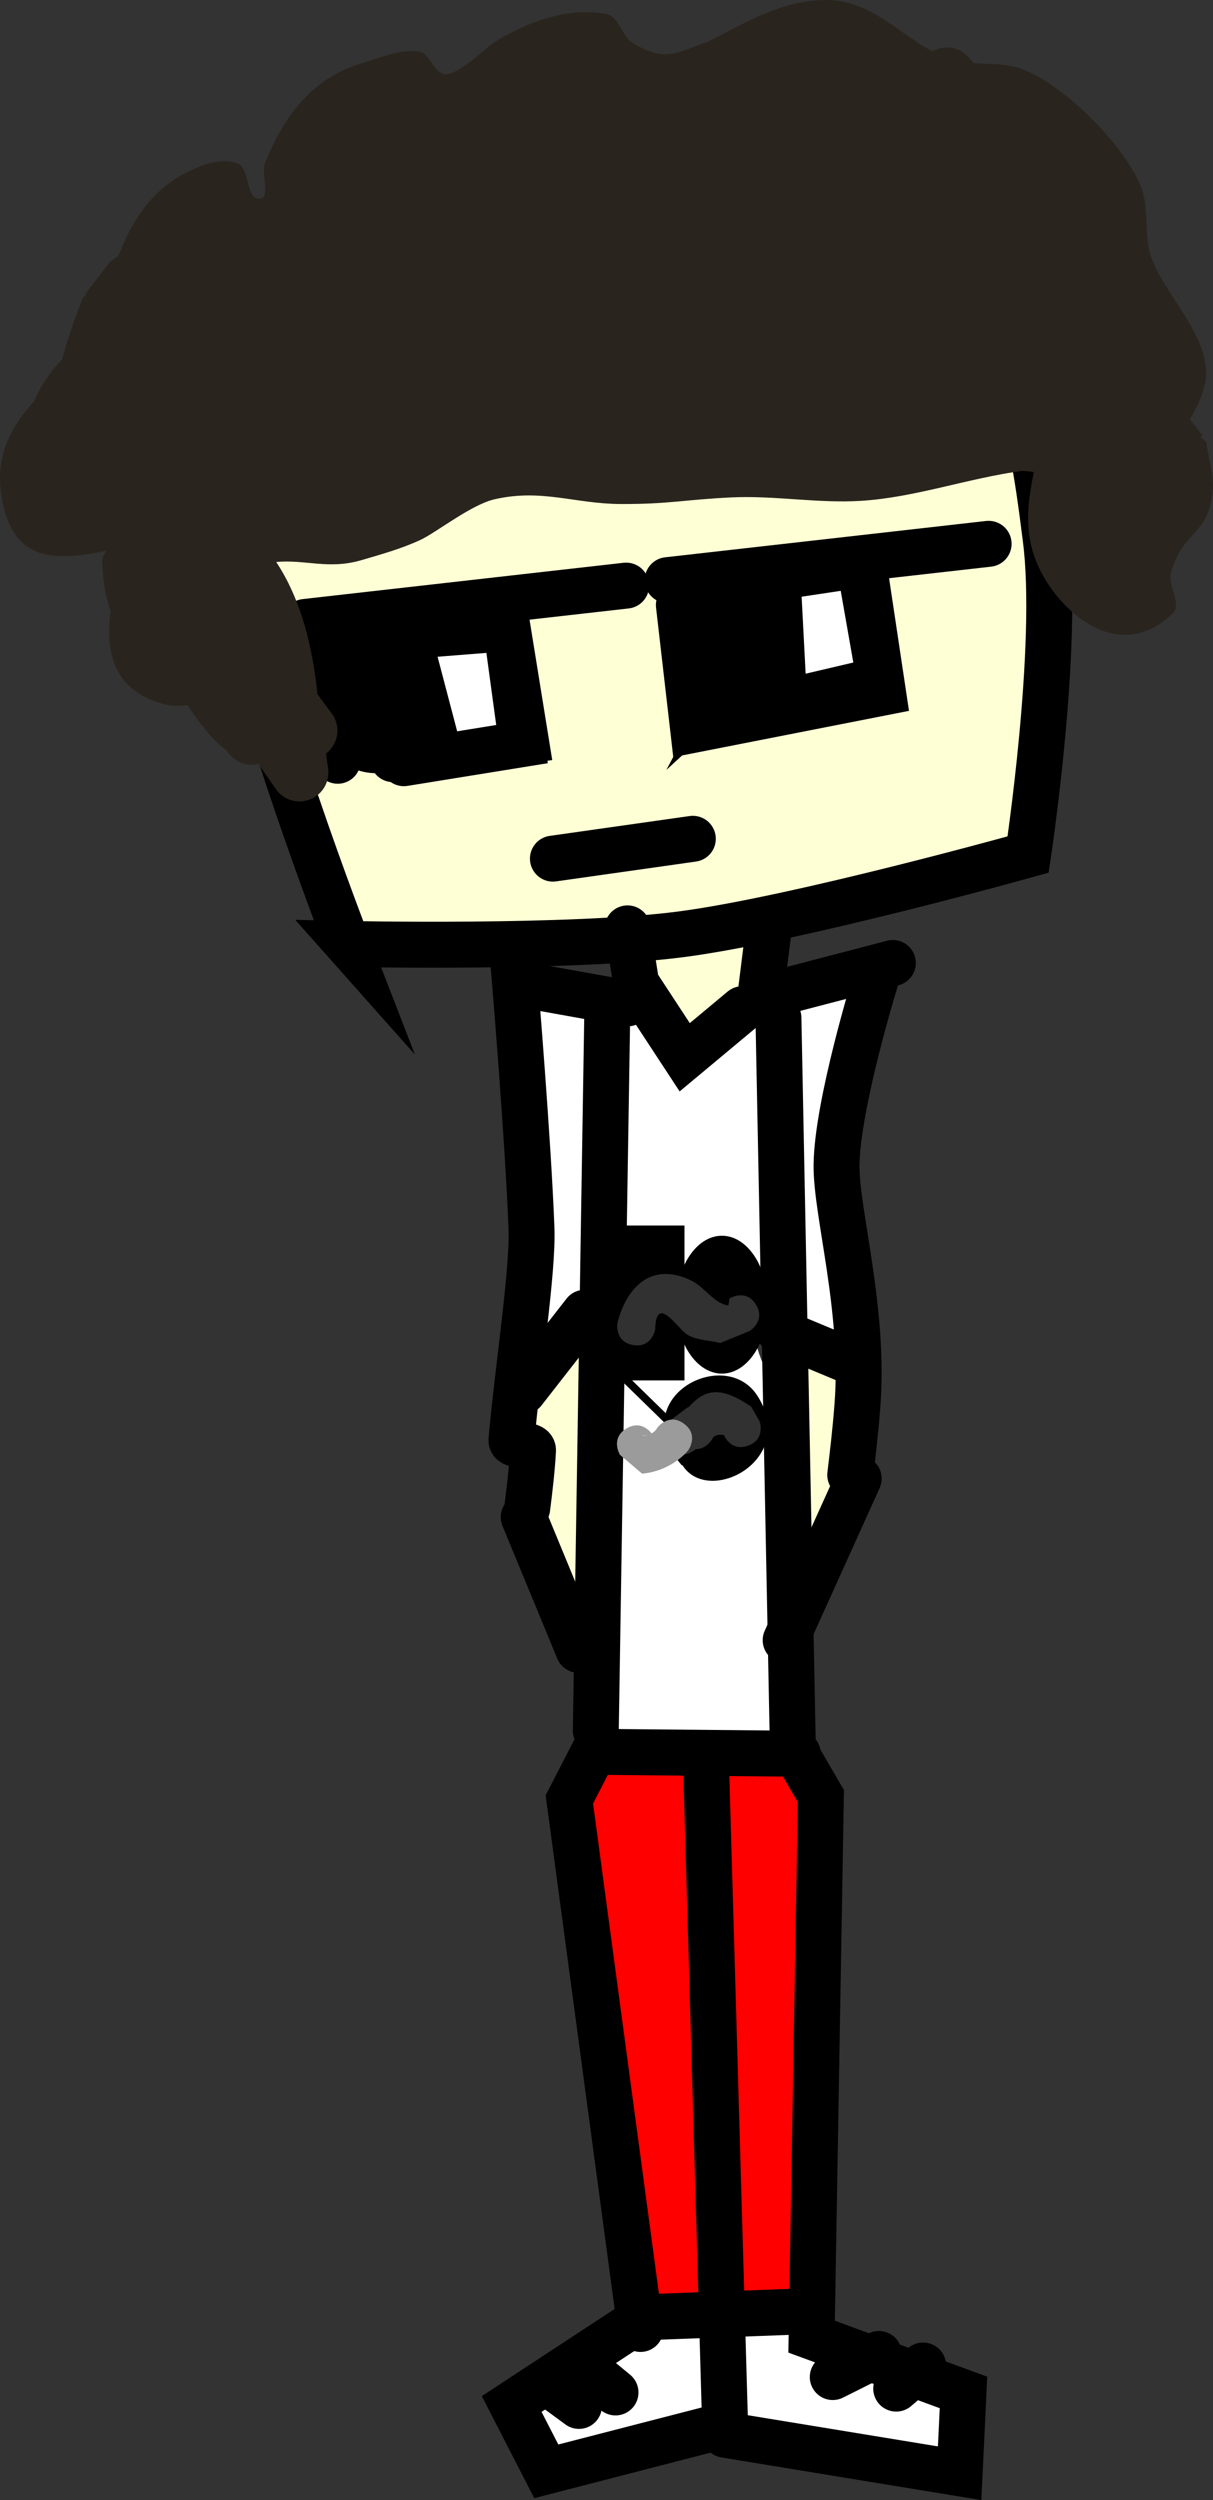 <svg version="1.1" xmlns="http://www.w3.org/2000/svg" xmlns:xlink="http://www.w3.org/1999/xlink" width="79.232" height="163.193" viewBox="0,0,79.232,163.193"><rect x="0" y="0" width="79.232" height="163.193" fill="#333333" stroke="none"/><g transform="translate(-274.124,-99.56)"><g data-paper-data="{&quot;isPaintingLayer&quot;:true}" fill-rule="nonzero" stroke-linejoin="miter" stroke-miterlimit="10" stroke-dasharray="" stroke-dashoffset="0" style="mix-blend-mode: normal"><path d="M313.764,198.76c-0.175,3.683 -3.349,6.808 -5.139,2.365c-1.371,-3.402 -0.34,-7.332 -0.312,-11c0.017,-2.255 4.046,-3.508 4.812,-1.125c0.936,2.913 0.562,6.453 0.562,9.377z" fill="#ffffd6" stroke="none" stroke-width="0.5" stroke-linecap="butt"/><path d="M327.688,199.875c-2.872,0 -3.057,-7.491 -2.588,-10.057c0.004,-0.022 0.008,-0.043 0.012,-0.065c0.23,-1.143 1.24,-2.003 2.451,-2.003c1.381,0 2.5,1.119 2.5,2.5c0,0.281 -0.046,0.551 -0.132,0.802c1.185,3.717 0.201,8.823 -2.243,8.823z" fill="#ffffd6" stroke="none" stroke-width="0.5" stroke-linecap="butt"/><path d="M308.75,186.125c-2.225,-4.45 -0.323,-11.433 -0.062,-16.058c0.132,-2.337 -1.182,-4.476 1.007,-6.178c1.984,-1.543 3.166,0.82 3.747,2.455c0.019,-0.032 0.038,-0.063 0.059,-0.094c2.339,-3.508 4.328,0.856 5.848,2.25c0.853,0.782 1.234,-2.224 2.339,-2.563c3.101,-0.951 7.518,-5.262 10.021,-3.131c0.427,0.364 -0.783,1.158 -0.381,1.929c0.939,1.8 -1.041,3.433 -1.594,4.655c-1.339,2.957 -1.854,4.754 -1.214,8.265c0.475,2.607 3.114,6.488 1.31,8.988c-0.873,1.21 -2.986,0.522 -4.03,-0.313c-0.321,-0.257 -2.022,-1.401 -2.074,-1.237c-0.89,2.799 0.851,3.579 0.851,5.922c0,6.471 1.73,13.517 0.875,19.845c-0.615,4.55 -9.246,5.222 -11.891,2.577c-2.529,-2.529 0.498,-3.226 -0.714,-5.649c-0.183,-0.347 -0.286,-0.743 -0.286,-1.163c0,-0.023 0,-0.045 0.001,-0.068c0.083,-6.03 0.838,-12.508 0.874,-18.727c0.005,-0.782 0.008,-1.564 0.011,-2.347c-0.759,1.972 -3.474,3.091 -4.699,0.641z" fill="#ffffff" stroke="none" stroke-width="0.5" stroke-linecap="butt"/><path d="M312.723,230.044c-0.448,-2.76 -0.078,-5.776 -0.41,-8.568c-0.127,-1.067 -1.499,-3.355 -1.25,-4.475c1.189,-5.349 14.539,-5.14 16.062,-0.875c1.536,4.3 -0.038,9.588 -0.188,14c-0.123,3.624 0.431,7.064 0.214,10.77c-0.134,2.286 0.182,6.064 -0.901,8.231c-1.371,2.742 -3.778,0.523 -5.781,1.194c-4.469,1.498 -7.363,-1.858 -5.739,-6.73c-0.028,-0.151 -0.043,-0.306 -0.043,-0.465c0,-0.079 0.004,-0.157 0.011,-0.234c0.155,-4.054 -1.311,-8.752 -1.975,-12.848z" fill="#ff0000" stroke="none" stroke-width="0.5" stroke-linecap="butt"/><path d="M319.1,157.521c0.721,0.053 1.163,0.861 1.738,1.3c0.167,0.128 1.3,-0.757 2.548,0.521c1.944,1.991 -1.612,8.689 -4.5,8.529c-2.758,-0.153 -3.668,-4.354 -3.647,-6.475c0.002,-0.244 -0.053,-2.234 0.448,-2.463l1.53,-0.784c0.06,0 0.12,0.003 0.179,0.008c0.58,-0.038 1.105,-0.68 1.705,-0.636z" fill="#ffffd6" stroke="none" stroke-width="0.5" stroke-linecap="butt"/><path d="M312.698,252.011c1.237,-0.538 3.294,0.165 4.393,-0.429c0.596,-0.322 0.866,-0.891 1.778,-0.891c0.506,0 1.277,0.629 1.653,0.567c2.252,-0.376 3.81,-1.174 6.076,-0.607c0.872,0.218 0.955,1.444 1.381,1.652c0.696,0.339 2.099,-0.186 2.961,-0.07c2.374,0.318 6.298,2.382 5.741,5.504c-0.653,3.664 -9.84,0.988 -12.539,0.468c-1.184,-0.228 -2.59,-1.333 -3.563,-0.621c-0.76,0.557 -6.552,2.707 -8.181,3.236c-0.581,0.189 -1.839,-0.109 -2.884,-0.579c-0.676,-0.059 -1.25,-0.476 -1.531,-1.06c-0.083,-0.122 -0.13,-0.242 -0.13,-0.358c-0.037,-0.147 -0.056,-0.3 -0.056,-0.459c0,-0.302 0.071,-0.587 0.197,-0.84c0.7,-2.154 2.886,-4.723 4.703,-5.513z" fill="#ffffff" stroke="none" stroke-width="0.5" stroke-linecap="butt"/><path d="M296.816,161.177c0,0 -6.438,-16.597 -7.433,-24.174c-0.359,-2.734 -2.387,-10.823 1.566,-15.302c5.097,-5.775 16.884,-7.808 20.887,-8.334c3.364,-0.442 15.301,-4.4 21.187,-0.646c7.538,4.807 8.879,18.01 9.401,21.984c0.92,7.011 -1.145,20.635 -1.145,20.635c0,0 -15.057,4.208 -22.642,5.203c-7.219,0.948 -21.822,0.633 -21.822,0.633z" fill="#ffffd6" stroke="#000000" stroke-width="3" stroke-linecap="butt"/><path d="M294.057,140.157l20.967,-2.372" fill="none" stroke="#000000" stroke-width="3" stroke-linecap="round"/><path d="M296.184,149.218l-1.586,-8.044l12.549,-1.456l1.323,8.182l-8.677,1.212" fill="none" stroke="#000000" stroke-width="3" stroke-linecap="round"/><path d="M303.778,147.8l-1.472,-6.154" fill="none" stroke="#000000" stroke-width="3" stroke-linecap="round"/><path d="M298.419,141.797l4.507,6.045" fill="none" stroke="#000000" stroke-width="3" stroke-linecap="round"/><path d="M298.534,143.686l3.209,-0.805" fill="none" stroke="#000000" stroke-width="3" stroke-linecap="round"/><path d="M303.815,148.366l-4.015,-3.931l3.815,1.761" fill="none" stroke="#000000" stroke-width="3" stroke-linecap="round"/><path d="M302.55,142.56l-5.852,-0.199" fill="none" stroke="#000000" stroke-width="3" stroke-linecap="round"/><path d="M297.868,143.699l1.096,3.83" fill="none" stroke="#000000" stroke-width="3" stroke-linecap="round"/><path d="M297.508,149.841c-1.849,-0.633 -1.964,-5.654 -2.1,-6.604c-0.269,-1.885 1.7,-2.275 3.074,-1.76c0.858,0.322 0.983,2.761 2.803,3.716c0.865,0.047 1.612,0.69 1.756,1.581c0.104,0.643 -0.131,1.263 -0.574,1.677c-1.077,1.346 -3.428,1.913 -4.959,1.389z" fill="#000000" stroke="none" stroke-width="0.5" stroke-linecap="butt"/><path d="M306.474,147.364l-0.653,-5.81" fill="none" stroke="#ffffff" stroke-width="3" stroke-linecap="round"/><path d="M305.713,147.964l-1.733,-6.589" fill="none" stroke="#ffffff" stroke-width="3" stroke-linecap="round"/><path d="M299.088,141.212l8.101,-0.642l1.031,7.561l-7.717,1.247" fill="none" stroke="#000000" stroke-width="3" stroke-linecap="round"/><path d="M317.733,137.429l20.967,-2.372" fill="none" stroke="#000000" stroke-width="3" stroke-linecap="round"/><path d="M321.937,138.057l8.634,-1.488l1.231,8.196l-12.397,2.434l-0.938,-8.145" data-paper-data="{&quot;index&quot;:null}" fill="none" stroke="#000000" stroke-width="3" stroke-linecap="round"/><path d="M326.605,144.404l-0.472,-6.31" data-paper-data="{&quot;index&quot;:null}" fill="none" stroke="#000000" stroke-width="3" stroke-linecap="round"/><path d="M322.857,145.444l2.453,-7.131" data-paper-data="{&quot;index&quot;:null}" fill="none" stroke="#000000" stroke-width="3" stroke-linecap="round"/><path d="M325.692,143.398l-3.302,0.21" data-paper-data="{&quot;index&quot;:null}" fill="none" stroke="#000000" stroke-width="3" stroke-linecap="round"/><path d="M326.135,140.006l-3.098,2.839l2.628,-4.966" data-paper-data="{&quot;index&quot;:null}" fill="none" stroke="#000000" stroke-width="3" stroke-linecap="round"/><path d="M321.045,145.43l5.514,-1.971" data-paper-data="{&quot;index&quot;:null}" fill="none" stroke="#000000" stroke-width="3" stroke-linecap="round"/><path d="M319.539,138.059c1.299,-0.965 3.71,-1.141 5.146,-0.186c0.548,0.26 0.96,0.779 1.057,1.423c0.134,0.892 -0.381,1.732 -1.191,2.04c-1.443,1.464 -0.819,3.825 -1.538,4.393c-1.152,0.909 -3.145,1.137 -3.464,-0.74c-0.16,-0.946 -1.579,-5.764 -0.01,-6.929z" data-paper-data="{&quot;index&quot;:null}" fill="#000000" stroke="none" stroke-width="0.5" stroke-linecap="butt"/><path d="M329.982,143.421l-1.147,-5.733" data-paper-data="{&quot;index&quot;:null}" fill="none" stroke="#ffffff" stroke-width="3" stroke-linecap="round"/><path d="M328.282,144.152l-0.355,-6.804" data-paper-data="{&quot;index&quot;:null}" fill="none" stroke="#ffffff" stroke-width="3" stroke-linecap="round"/><path d="M322.533,137.587l7.731,-1.161l1.32,7.516l-7.912,1.855" data-paper-data="{&quot;index&quot;:null}" fill="none" stroke="#000000" stroke-width="3" stroke-linecap="round"/><path d="M319.379,154.312l-9.139,1.295" fill="none" stroke="#000000" stroke-width="3" stroke-linecap="round"/><path d="M352.665,127.992l-0.131,0.102l0.381,0.327c0.14,1.08 0.542,2.159 0.419,3.241c-0.337,2.952 -1.916,2.442 -2.722,5.279c-0.242,0.853 0.751,2.039 0.115,2.657c-3.473,3.373 -7.344,-0.03 -8.74,-2.975c-0.99,-2.088 -0.785,-4.152 -0.328,-6.251c-0.258,-0.036 -0.514,-0.063 -0.766,-0.075c-3.551,0.479 -6.981,1.735 -10.531,1.956c-2.814,0.175 -5.624,-0.356 -8.437,-0.226c-3.063,0.141 -4.076,0.447 -7.262,0.433c-2.997,-0.012 -5.171,-1.017 -8.246,-0.306c-1.525,0.352 -3.797,2.169 -4.838,2.652c-1.229,0.57 -2.544,0.936 -3.844,1.318c-2.149,0.631 -3.663,-0.056 -5.57,0.12c1.677,2.525 2.401,5.719 2.694,8.628l0.913,1.232c0.196,0.254 0.33,0.562 0.374,0.904c0.091,0.691 -0.206,1.344 -0.721,1.74l0.131,0.997c0.135,1.032 -0.591,1.977 -1.623,2.113c-0.735,0.096 -1.427,-0.245 -1.812,-0.822l-1.134,-1.624c-1.156,0.353 -1.968,-0.716 -1.968,-0.716l-0.108,-0.165c-0.911,-0.629 -1.832,-1.893 -2.54,-2.943c-0.521,0.053 -1.038,0.065 -1.539,-0.067c-3.224,-0.851 -3.87,-3.326 -3.472,-6.077c-0.313,-0.793 -0.507,-1.832 -0.555,-3.173c-0.01,-0.296 0.113,-0.544 0.301,-0.771c-3.731,0.79 -6.285,0.593 -6.907,-3.717c-0.363,-2.516 0.664,-4.421 2.184,-6.059c0.353,-0.899 0.992,-1.859 1.794,-2.701c0.377,-1.365 0.83,-2.703 1.372,-4.049l0.213,-0.166l-0.068,-0.052l1.46,-1.902v0c0.181,-0.236 0.418,-0.429 0.694,-0.559c0.871,-2.28 2.146,-4.33 4.546,-5.519c0.981,-0.486 2.212,-0.936 3.237,-0.551c0.845,0.318 0.523,2.322 1.426,2.303c0.79,-0.016 0.09,-1.606 0.383,-2.341c1.186,-2.977 3.063,-5.511 6.223,-6.463c1.241,-0.374 2.519,-0.961 3.806,-0.803c0.736,0.09 0.941,1.319 1.666,1.474c0.838,0.179 2.787,-1.767 3.239,-2.052c2.096,-1.326 4.812,-2.34 7.351,-1.867c0.845,0.158 1.005,1.459 1.743,1.901c2.17,1.302 2.846,0.596 4.921,-0.098c2.296,-1.165 4.416,-2.484 7.094,-2.696c3.295,-0.261 5.015,1.961 7.546,3.333c0.21,-0.123 0.448,-0.207 0.705,-0.241c0.659,-0.086 1.282,0.178 1.682,0.65l0.318,0.363c1.063,0.067 2.16,0.018 3.147,0.381c2.666,0.981 6.606,4.852 7.759,7.645c0.557,1.349 0.2,3.102 0.627,4.477c0.803,2.589 4.263,5.586 3.537,8.511c-0.195,0.786 -0.54,1.525 -0.956,2.23zM347.635,137.495c0.01,0.009 0.012,0.007 0.006,-0.01c-0.002,0.003 -0.004,0.006 -0.006,0.01z" fill="#29241d" stroke="none" stroke-width="0.5" stroke-linecap="butt"/><path d="M308.561,198.013c0.169,-1.32 0.317,-2.611 0.379,-3.777c0.026,-0.488 -1.449,-0.212 -1.408,-0.674c0.405,-4.61 1.413,-10.992 1.307,-13.832c-0.21,-5.618 -1.072,-15.993 -1.072,-15.993l7.347,1.319" fill="none" stroke="#000000" stroke-width="3" stroke-linecap="round"/><path d="M315.961,251.582l-4.647,-34.565l1.602,-3.109l13.316,0.126" fill="none" stroke="#000000" stroke-width="3" stroke-linecap="round"/><path d="M322.616,165.433l-3.767,3.14l-3.171,-4.835l-0.565,-3.579" fill="none" stroke="#000000" stroke-width="3" stroke-linecap="round"/><path d="M332.443,162.419l-8.665,2.26l0.565,-4.521" fill="none" stroke="#000000" stroke-width="3" stroke-linecap="round"/><path d="M313.041,212.526l0.753,-47.093" fill="none" stroke="#000000" stroke-width="3" stroke-linecap="round"/><path d="M324.971,165.998l0.942,47.658l1.83,3.144l-0.606,35.284l9.921,3.642l-0.251,5.274l-15.321,-2.512" fill="none" stroke="#000000" stroke-width="3" stroke-linecap="round"/><path d="M329.66,195.837c0.165,-1.379 0.343,-2.856 0.472,-4.557c0.477,-6.289 -1.401,-12.56 -1.366,-15.677c0.044,-3.969 2.546,-12.053 2.546,-12.053" fill="none" stroke="#000000" stroke-width="3" stroke-linecap="round"/><path d="M308.332,198.587l3.579,8.665" fill="none" stroke="#000000" stroke-width="3" stroke-linecap="round"/><path d="M325.442,206.624l4.772,-10.549" fill="none" stroke="#000000" stroke-width="3" stroke-linecap="round"/><path d="M320.23,214.284l1.256,43.577l-11.679,3.014l-2.26,-4.395l7.66,-5.023" fill="none" stroke="#000000" stroke-width="3" stroke-linecap="round"/><path d="M315.961,250.828l10.172,-0.377" fill="none" stroke="#000000" stroke-width="3" stroke-linecap="round"/><path d="M312.193,253.968l2.135,1.758" fill="none" stroke="#000000" stroke-width="3" stroke-linecap="round"/><path d="M311.942,256.605l-1.884,-1.381" fill="none" stroke="#000000" stroke-width="3" stroke-linecap="round"/><path d="M328.519,254.721l3.014,-1.507" fill="none" stroke="#000000" stroke-width="3" stroke-linecap="round"/><path d="M334.421,253.968l-1.758,1.507" fill="none" stroke="#000000" stroke-width="3" stroke-linecap="round"/><path d="M308.313,190.375l4,-5.125" fill="none" stroke="#000000" stroke-width="3" stroke-linecap="round"/><path d="M325.063,186.5l4.5,1.875" fill="none" stroke="#000000" stroke-width="3" stroke-linecap="round"/><path d="M314.833,189.667v-10.111h4v10.111z" fill="#000000" stroke="none" stroke-width="0" stroke-linecap="butt"/><path d="M324.278,184.722c0,2.485 -1.343,4.5 -3,4.5c-1.657,0 -3,-2.015 -3,-4.5c0,-2.485 1.343,-4.5 3,-4.5c1.657,0 3,2.015 3,4.5z" fill="#000000" stroke="none" stroke-width="0" stroke-linecap="butt"/><path d="M314.66,189.277l5.013,4.891" fill="none" stroke="#000000" stroke-width="0.5" stroke-linecap="round"/><path d="M318.658,195.207c-3.783,-4.413 2.821,-7.865 4.943,-4.531c2.661,4.181 -3.192,7.207 -4.893,4.534z" fill="#000000" stroke="none" stroke-width="0.5" stroke-linecap="butt"/><path d="M323.498,184.713c0.662,1.06 -0.398,1.722 -0.398,1.722l-1.924,0.787c-0.723,-0.183 -1.532,-0.162 -2.17,-0.549c-0.609,-0.369 -2.032,-2.724 -2.089,-0.324c0,0 -0.224,1.23 -1.453,1.006c-1.23,-0.224 -1.006,-1.453 -1.006,-1.453c0.563,-2.229 2.165,-4.057 4.843,-2.741c0.866,0.425 1.445,1.473 2.399,1.617l0.076,-0.463c0,0 1.06,-0.662 1.722,0.398z" fill="#313131" stroke="none" stroke-width="0.5" stroke-linecap="butt"/><path d="M317.688,194c-0.75,-1 0.25,-1.75 0.25,-1.75l1,-0.75c0,0 0.074,-0.056 0.197,-0.116c1.152,-1.299 2.241,-1.231 4.053,-0.009l0.561,0.98c0,0 0.395,1.186 -0.791,1.581c-0.976,0.325 -1.417,-0.421 -1.542,-0.695c-0.299,-0.073 -0.684,-0.001 -0.761,0.241c0,0 -0.382,0.688 -1.086,0.669l-0.132,0.099c0,0 -1,0.75 -1.75,-0.25zM321.609,193.317l0.078,0.058c-0.023,-0.021 -0.049,-0.041 -0.078,-0.058z" fill="#313131" stroke="none" stroke-width="0.5" stroke-linecap="butt"/><path d="M315.044,192.803c0.859,-0.515 1.443,0.071 1.641,0.324c0.164,-0.092 0.303,-0.224 0.377,-0.377c0,0 0.75,-1 1.75,-0.25c1,0.75 0.25,1.75 0.25,1.75c-0.734,0.843 -1.885,1.419 -3,1.5l-1.447,-1.232c0,0 -0.643,-1.072 0.429,-1.715zM316.385,193.242l-0.322,0.008c0.102,0.02 0.213,0.015 0.322,-0.008z" fill="#9b9b9b" stroke="none" stroke-width="0.5" stroke-linecap="butt"/></g></g></svg>